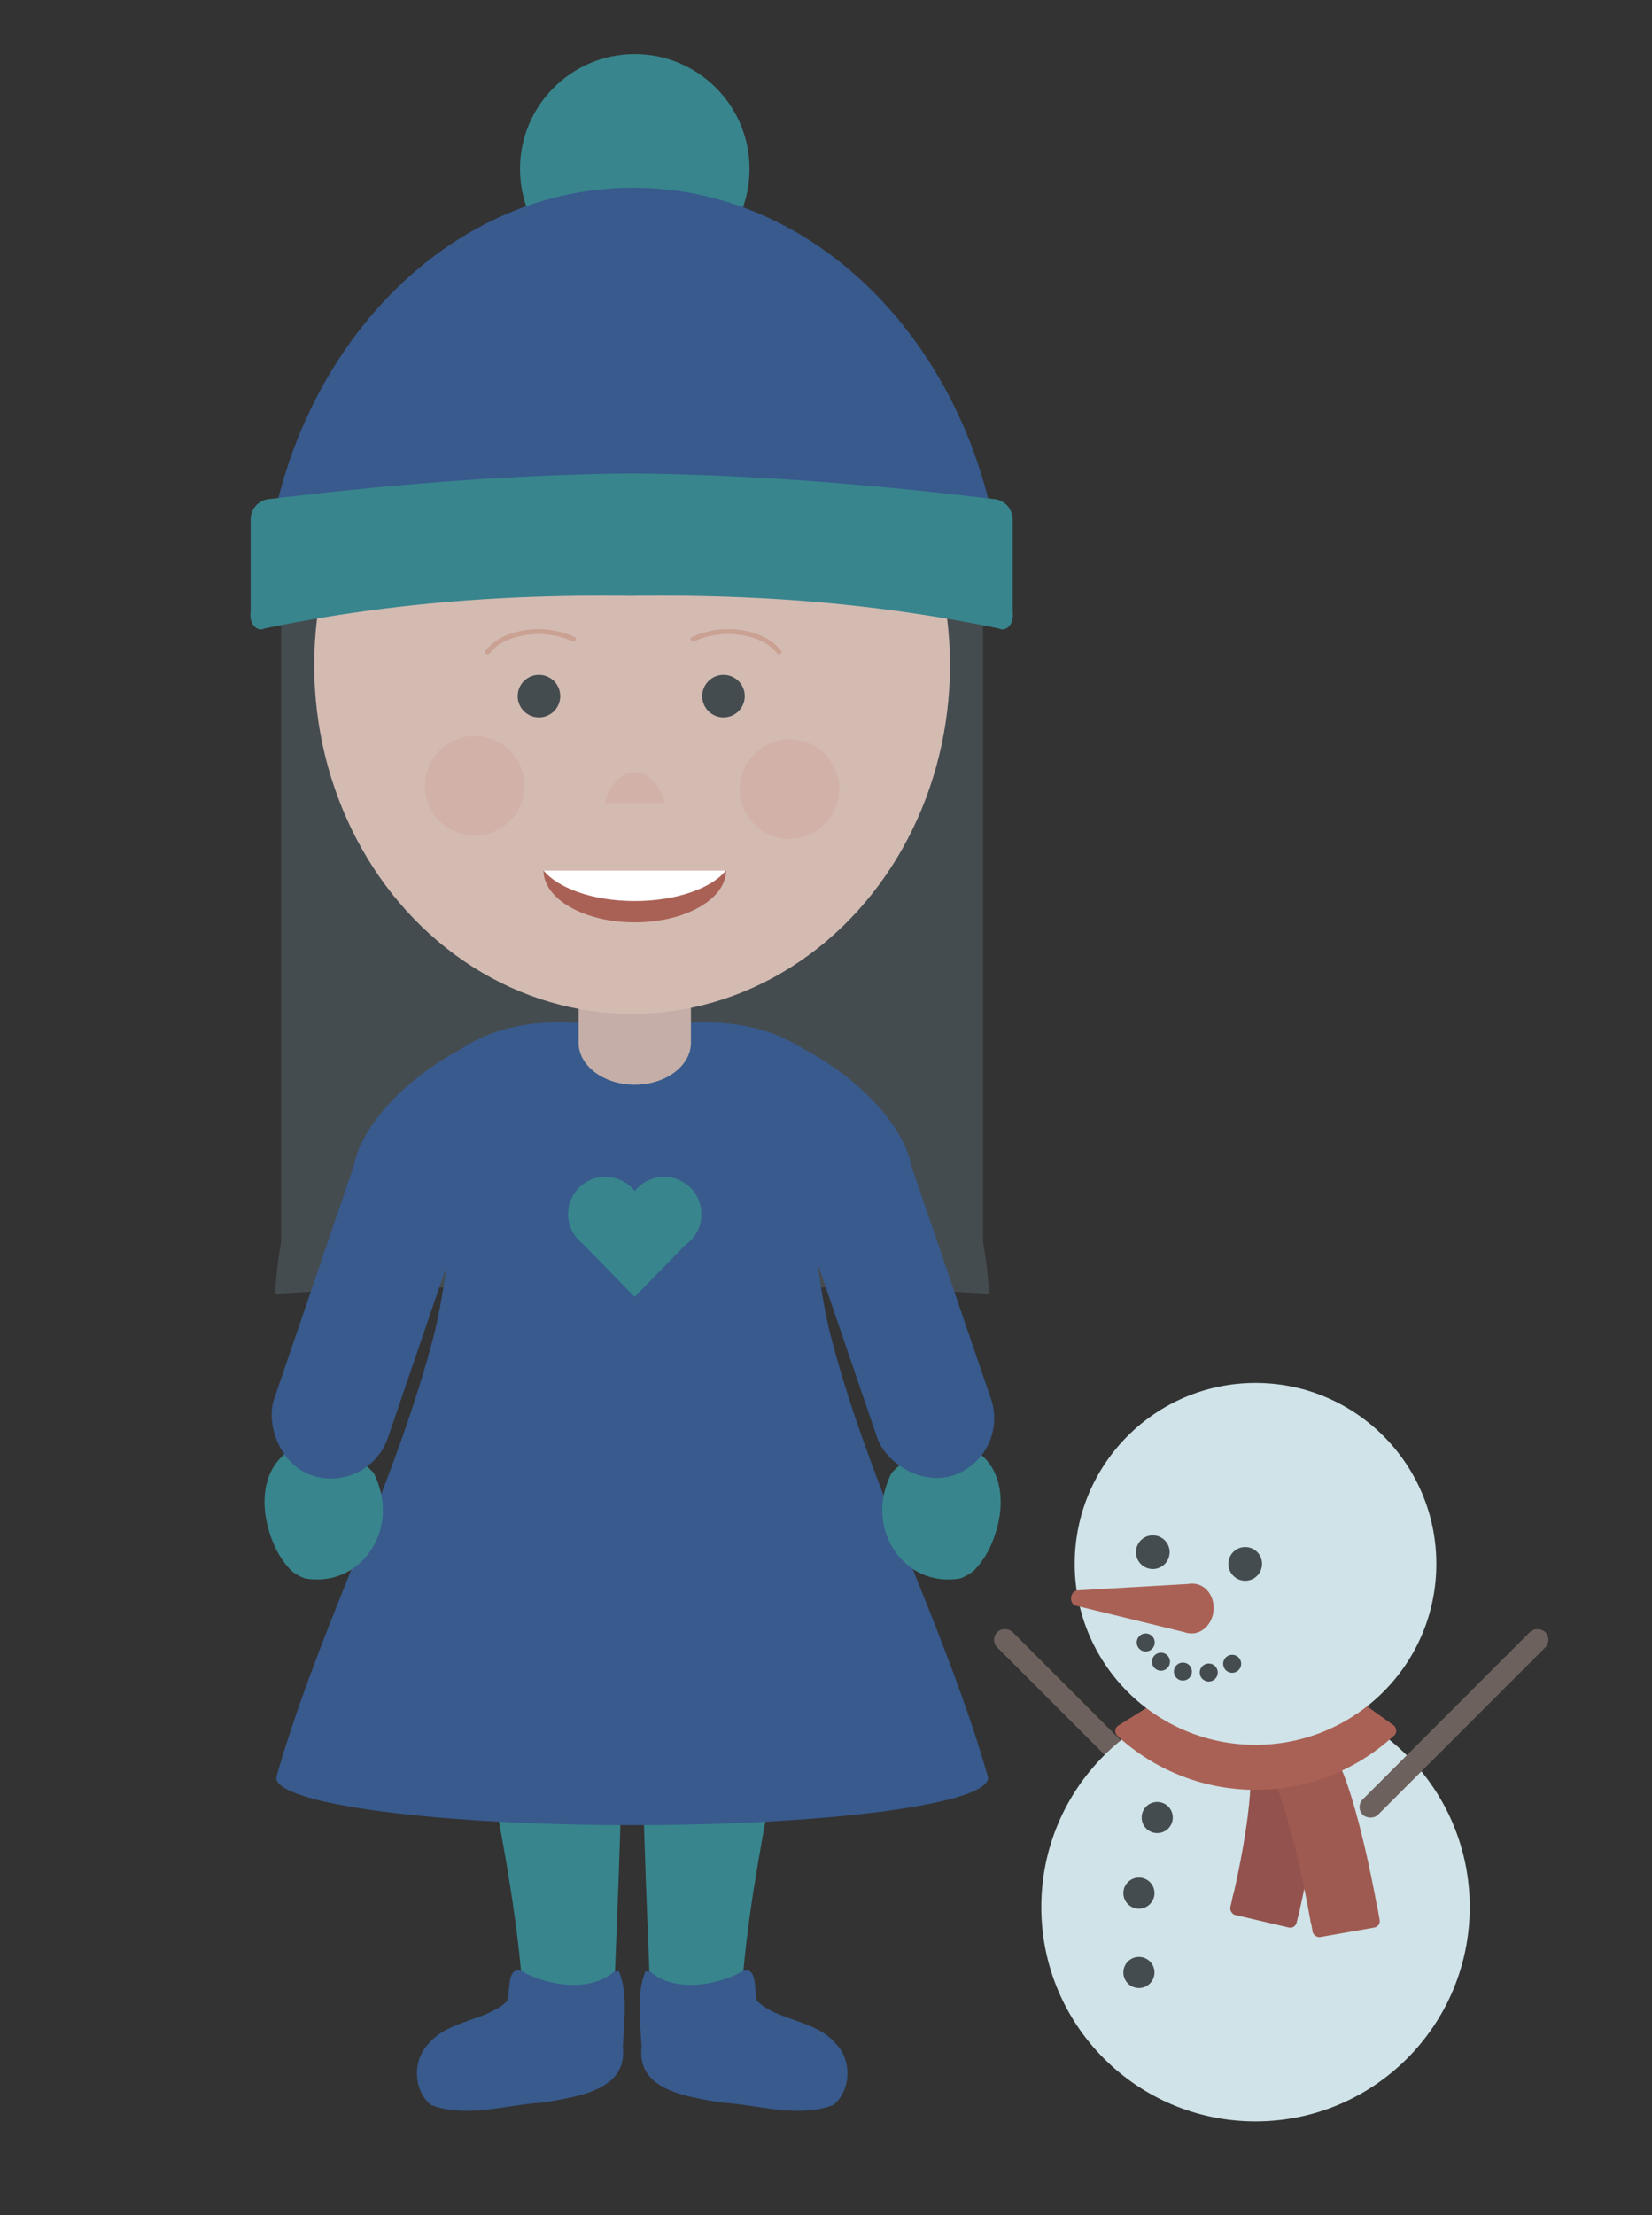 <svg xmlns="http://www.w3.org/2000/svg" viewBox="0 0 500 670"><rect x="0" y="0" width="500" height="670" fill="#333333" stroke="none"/><defs><style>.cls-1{fill:#38858d;}.cls-2{fill:#385a8d;}.cls-3{fill:#6d615e;}.cls-4{fill:#454c50;}.cls-5{fill:#c4aea7;}.cls-6{fill:#cfe3e8;}.cls-7{fill:#93524d;}.cls-8{fill:#aa6155;}.cls-9{fill:#9e5a51;}.cls-10{fill:#d3bbb2;}.cls-11{opacity:0.5;}.cls-12{fill:#c18872;}.cls-13{fill:#ce5252;opacity:0.1;}.cls-14{fill:#fff;}</style></defs><g id="Layer_1" data-name="Layer 1"><path class="cls-1" d="M185.17,618.48c-9.42,2.69-17.19,1.55-26.19,1.9-.42-44.54-12.31-85.76-19.16-130-5.07-31.42-12-77.15,17.05-92.63,6.32-3.12,16.72-.64,18.22,5.05,16.57,62.6,13.8,124.5,11.24,188.55C185.66,608.49,185.17,618.48,185.17,618.48Z"/><path class="cls-2" d="M185.89,596.39c-6.92,6-18.54,4.45-26.27.78-6.44-4.22-5.08,4.29-6,8-6.22,6.18-17.78,5.74-23.79,12.91-5,4.88-4.87,14,.52,18.58,10.51,4.23,23.1-.08,34.15-.68,9.76-1.74,25.57-3.5,24-16.79.35-7.31,1.63-16.32-1.17-22.9"/><circle class="cls-1" cx="192.12" cy="51.1" r="34.73"/><rect class="cls-3" x="326.17" y="482.24" width="6.56" height="78.11" rx="3.28" transform="translate(-272.12 385.64) rotate(-45)"/><rect class="cls-4" x="85.1" y="183.38" width="212.42" height="206.06"/><path class="cls-1" d="M197.51,618.48c9.42,2.69,17.19,1.55,26.19,1.9.42-44.54,12.31-85.76,19.16-130,5.07-31.42,12-77.15-17.05-92.63-6.32-3.12-16.72-.64-18.22,5.05-16.57,62.6-13.8,124.5-11.24,188.55C197,608.49,197.51,618.48,197.51,618.48Z"/><path class="cls-4" d="M299.31,391.34c-2.57-58.13-49.94-104.46-108-104.46s-105.43,46.33-108,104.46c33.9-2.06,70.23-3.17,108-3.17S265.41,389.28,299.31,391.34Z"/><path class="cls-2" d="M145.37,541.81c12.34.65,24,3,36,4.36,4,.47,8,.84,12.16,1,31.05-.23,63.26,4.09,92.93-5A99.54,99.54,0,0,0,299,537.46C286,492,263,449.4,251.21,403.21c-1.22-5.22-2.25-10.45-3-15.74a160.9,160.9,0,0,1-1.57-16.08c0-2.57.19-5.15.45-7.73.12-1.29.27-2.58.44-3.85a34.76,34.76,0,0,0,2.67-6.36c2.88-10.1,7.88-20.52.88-29-12-14.2-32-17-49.69-14.25-2.6.33-5.18.6-7.71.68a38.77,38.77,0,0,1-7.42-.41,71.51,71.51,0,0,0-8.7-.57c-11.47,0-22.31,3.23-31.69,12.34,5.7,23.49,8.15,47.08,8.77,70.74.15,5.92.19,11.83.17,17.73-.73,21.69-.73,42.52-3.48,63.92q-.61,5.78-1.22,11.55l-1.2,11.55c-.29,2.89-.58,5.78-.84,8.63-.31,10.8-3.84,21.21-2.67,31.95C145.36,540.54,145.37,541.81,145.37,541.81Z"/><path class="cls-2" d="M274.79,360.57c-5.75-11.3-11.75-22.3-20.88-30.63-1.42-1.37-2.88-2.69-4.38-3.94-7.49-6.23-16-10.73-25.49-11.73-9-1-12,9-16.39,16.28a34.47,34.47,0,0,1-3.44,5.15L199,340.88l13.9,13.9,3.47,3.47a60.58,60.58,0,0,0,15,13.13,54.55,54.55,0,0,0,5.81,3.07c12.85,7.82,26.85-.18,35.41-9.28A13,13,0,0,0,274.79,360.57Z"/><ellipse class="cls-2" cx="191.34" cy="537.79" rx="107.7" ry="14.29"/><ellipse class="cls-2" cx="240.52" cy="338.48" rx="19.61" ry="40.81" transform="translate(-174.63 346.82) rotate(-55.75)"/><path class="cls-2" d="M108.14,360.57c5.75-11.3,11.75-22.3,20.88-30.63,1.42-1.37,2.88-2.69,4.38-3.94,7.49-6.23,16-10.73,25.49-11.73,9-1,12,9,16.39,16.28a34.47,34.47,0,0,0,3.44,5.15l5.18,5.18L170,354.78l-3.47,3.47a60.58,60.58,0,0,1-15,13.13,54.55,54.55,0,0,1-5.81,3.07c-12.85,7.82-26.85-.18-35.41-9.28A13,13,0,0,1,108.14,360.57Z"/><ellipse class="cls-2" cx="142.41" cy="338.48" rx="40.81" ry="19.61" transform="translate(-165.79 138.82) rotate(-34.25)"/><path class="cls-2" d="M237.31,541.81c-12.34.65-24,3-36,4.36-4,.47-8,.84-12.16,1-31.05-.23-63.26,4.09-92.93-5a99.54,99.54,0,0,1-12.55-4.75c13-45.45,36-88.06,47.83-134.25,1.22-5.22,2.25-10.45,3-15.74a160.9,160.9,0,0,0,1.57-16.08c0-2.57-.19-5.15-.45-7.73-.12-1.29-.27-2.58-.44-3.85a34.76,34.76,0,0,1-2.67-6.36c-2.88-10.1-7.88-20.52-.88-29,12-14.2,32-17,49.69-14.25,2.6.33,5.18.6,7.71.68a38.77,38.77,0,0,0,7.42-.41,71.51,71.51,0,0,1,8.7-.57c11.47,0,22.31,3.23,31.69,12.34-5.7,23.49-8.15,47.08-8.77,70.74-.15,5.92-.19,11.83-.17,17.73.73,21.69.73,42.52,3.48,63.92q.62,5.78,1.22,11.55t1.19,11.55c.3,2.89.59,5.78.85,8.63.31,10.8,3.84,21.21,2.67,31.95C237.32,540.54,237.31,541.81,237.31,541.81Z"/><path class="cls-5" d="M192.12,282.86c-9.35,0-17,5.7-17,12.68v19.89c0,7,7.64,12.69,17,12.69s17-5.71,17-12.69V295.54C209.11,288.56,201.46,282.86,192.12,282.86Z"/><path class="cls-1" d="M212.31,367.3a11.3,11.3,0,0,0-20.19-7,11.29,11.29,0,0,0-18.05,13.56h0l.06.06a11.15,11.15,0,0,0,2.25,2.3l15.69,16.09,15.36-15.73A11.31,11.31,0,0,0,212.31,367.3Z"/><circle class="cls-6" cx="380" cy="576.85" r="64.84"/><rect class="cls-3" x="401.01" y="518.02" width="78.11" height="6.56" rx="3.28" transform="translate(-239.72 463.86) rotate(-45)"/><circle class="cls-4" cx="350.25" cy="549.77" r="4.71"/><circle class="cls-4" cx="344.71" cy="572.64" r="4.71"/><circle class="cls-4" cx="344.71" cy="596.64" r="4.71"/><path class="cls-7" d="M373,574.37l-.15.63,20.06,4.7.15-.63c5.12-21.87,6.95-40.29,4.28-42.3l-20.06-4.7C379.94,534.08,378.11,552.5,373,574.37Z"/><rect class="cls-7" x="372.57" y="573.45" width="20.6" height="7.79" rx="1.98" transform="translate(623.99 1226.79) rotate(-166.82)"/><rect class="cls-8" x="407.61" y="517.97" width="16.16" height="3.96" rx="1.98" transform="translate(379.2 -144.74) rotate(35.5)"/><rect class="cls-8" x="336.63" y="518.42" width="16.16" height="3.96" rx="1.98" transform="translate(912.49 779.74) rotate(148.07)"/><path class="cls-9" d="M396.6,580.84c0,.25.09.49.14.74L417,577.9c-.05-.25-.09-.49-.13-.74-4.63-25.46-10.79-45.84-14.07-46.83L382.54,534C385.82,535,392,555.38,396.6,580.84Z"/><path class="cls-8" d="M338.26,525.13a61.68,61.68,0,0,0,83.48,0,73,73,0,0,0-83.48,0Z"/><rect class="cls-9" x="396.77" y="576.79" width="20.6" height="7.79" rx="1.98" transform="translate(-94.36 79.22) rotate(-9.97)"/><circle class="cls-6" cx="380" cy="473.05" r="54.73"/><circle class="cls-4" cx="348.91" cy="469.51" r="5.1"/><circle class="cls-4" cx="376.88" cy="473.05" r="5.1"/><circle class="cls-4" cx="372.93" cy="503.27" r="2.73"/><circle class="cls-4" cx="365.84" cy="505.91" r="2.73"/><circle class="cls-4" cx="358.02" cy="505.62" r="2.73"/><circle class="cls-4" cx="351.38" cy="502.64" r="2.73"/><circle class="cls-4" cx="346.77" cy="496.82" r="2.73"/><path class="cls-8" d="M325.73,485.72l33.69,8.21a2.15,2.15,0,0,0,2.48-2.11l.93-10.24a2.15,2.15,0,0,0-2.06-2.52l-34.62,2C323.78,481.24,323.43,485.16,325.73,485.72Z"/><ellipse class="cls-8" cx="360.85" cy="486.61" rx="7.53" ry="6.5" transform="translate(-156.26 802.19) rotate(-84.84)"/><circle class="cls-4" cx="191.31" cy="183.38" r="106.21"/><ellipse class="cls-10" cx="191.31" cy="201.21" rx="96.21" ry="105.47"/><circle class="cls-4" cx="163.12" cy="210.57" r="6.44"/><circle class="cls-4" cx="218.97" cy="210.57" r="6.44"/><path class="cls-8" d="M192.12,279c15.26,0,27.63-7,27.63-15.74H164.49C164.49,272,176.86,279,192.12,279Z"/><g class="cls-11"><path class="cls-12" d="M148.24,197.65c2.63-3.54,7.43-5.13,11.64-5.67a24.84,24.84,0,0,1,13.34,2c.87.39,1.63-.9.75-1.29a26.38,26.38,0,0,0-14.71-2.11c-4.6.66-9.46,2.48-12.31,6.32-.58.77.72,1.52,1.29.76Z"/></g><g class="cls-11"><path class="cls-12" d="M236.44,196.89c-2.85-3.84-7.71-5.66-12.31-6.32a26.38,26.38,0,0,0-14.71,2.11c-.88.39-.12,1.68.75,1.29a24.84,24.84,0,0,1,13.34-2c4.21.54,9,2.13,11.64,5.67.57.76,1.87,0,1.29-.76Z"/></g><circle class="cls-13" cx="143.66" cy="237.69" r="15.05"/><circle class="cls-13" cx="238.96" cy="238.7" r="15.05"/><path class="cls-14" d="M192.12,272.55c12.54,0,23.25-3.84,27.63-9.27H164.49C168.87,268.71,179.58,272.55,192.12,272.55Z"/><path class="cls-13" d="M192.12,233.62c4.13,0,7.65,3.84,9.09,9.27H183C184.47,237.46,188,233.62,192.12,233.62Z"/><path class="cls-4" d="M296.71,180.29C294.2,122.16,248,75.83,191.31,75.83S88.41,122.16,85.91,180.29c33.09-2,68.53-3.17,105.4-3.17S263.62,178.24,296.71,180.29Z"/><polygon class="cls-10" points="117.12 175.81 126.05 179.66 108.6 180.51 117.12 175.81"/><polygon class="cls-10" points="126.34 174.89 135.27 178.74 117.82 179.59 126.34 174.89"/><polygon class="cls-10" points="138.24 174.71 147.18 178.56 129.72 179.41 138.24 174.71"/><polygon class="cls-10" points="178.98 173.29 187.72 177.57 170.24 177.57 178.98 173.29"/><polygon class="cls-10" points="190.82 174.29 199.56 178.57 182.08 178.57 190.82 174.29"/><polygon class="cls-10" points="203.64 174.29 212.38 178.57 194.9 178.57 203.64 174.29"/><polygon class="cls-10" points="267.15 175.82 258.18 179.6 275.63 180.58 267.15 175.82"/><polygon class="cls-10" points="256.94 174.82 247.97 178.6 265.42 179.58 256.94 174.82"/><polygon class="cls-10" points="244.03 174.55 235.07 178.33 252.52 179.31 244.03 174.55"/><polygon class="cls-10" points="217.84 173.6 226.58 177.88 209.11 177.88 217.84 173.6"/><polygon class="cls-10" points="229.69 174.6 238.42 178.88 220.95 178.88 229.69 174.6"/><polygon class="cls-10" points="162.6 173.48 153.86 177.76 171.33 177.76 162.6 173.48"/><polygon class="cls-10" points="150.76 174.48 142.02 178.76 159.49 178.76 150.76 174.48"/><polygon class="cls-10" points="277.49 176.87 268.53 180.65 285.98 181.63 277.49 176.87"/><polygon class="cls-10" points="106.19 175.5 115.15 179.28 97.71 180.26 106.19 175.5"/><path class="cls-2" d="M303.73,183C301.07,112.78,251.9,56.8,191.64,56.8S82.21,112.78,79.55,183c35.19-2.48,72.89-3.83,112.09-3.83S268.54,180.53,303.73,183Z"/><path class="cls-1" d="M191.18,180.23c36.46-.51,73.16,2,111.22,9.89,1.87,1,4.67-1,4.1-5.08V157.33a6.23,6.23,0,0,0-6-6.41c-36.44-4.4-72.87-7.35-109.34-7.72Z"/><path class="cls-1" d="M191.18,180.23c-36.46-.51-73.16,2-111.21,9.89-1.87,1-4.67-1-4.11-5.08V157.33a6.22,6.22,0,0,1,6-6.41c36.43-4.4,72.87-7.35,109.33-7.72Z"/><path class="cls-1" d="M268,450.23c-4.42,14.59,6.76,30,22.65,27.21a13.84,13.84,0,0,0,4.14-2.38,25.85,25.85,0,0,0,5.34-8.16,34.22,34.22,0,0,0,1.71-5c2.11-7.95,1.22-16.88-5.15-22.07a16.11,16.11,0,0,0-4.62-2.34c-8.46-1.66-16.61,2.05-22.24,8.07A25.34,25.34,0,0,0,268,450.23Z"/><rect class="cls-2" x="252.59" y="339.15" width="36.39" height="110.06" rx="18.2" transform="translate(-112.97 108.82) rotate(-18.88)"/><path class="cls-1" d="M114.92,450.23c4.42,14.59-6.76,30-22.65,27.21a13.84,13.84,0,0,1-4.14-2.38,26,26,0,0,1-5.34-8.16,34.22,34.22,0,0,1-1.71-5C79,453.92,79.86,445,86.23,439.8a16.11,16.11,0,0,1,4.62-2.34c8.46-1.66,16.61,2.05,22.24,8.07A25.34,25.34,0,0,1,114.92,450.23Z"/><rect class="cls-2" x="93.89" y="339.15" width="36.39" height="110.06" rx="18.2" transform="translate(90.61 803.42) rotate(-161.12)"/><path class="cls-2" d="M196.78,596.39c6.93,6,18.55,4.45,26.28.78,6.44-4.22,5.08,4.29,6,8,6.22,6.18,17.78,5.74,23.79,12.91,5,4.88,4.87,14-.52,18.58-10.51,4.23-23.1-.08-34.15-.68-9.76-1.74-25.57-3.5-24-16.79-.36-7.31-1.63-16.32,1.17-22.9"/></g></svg>